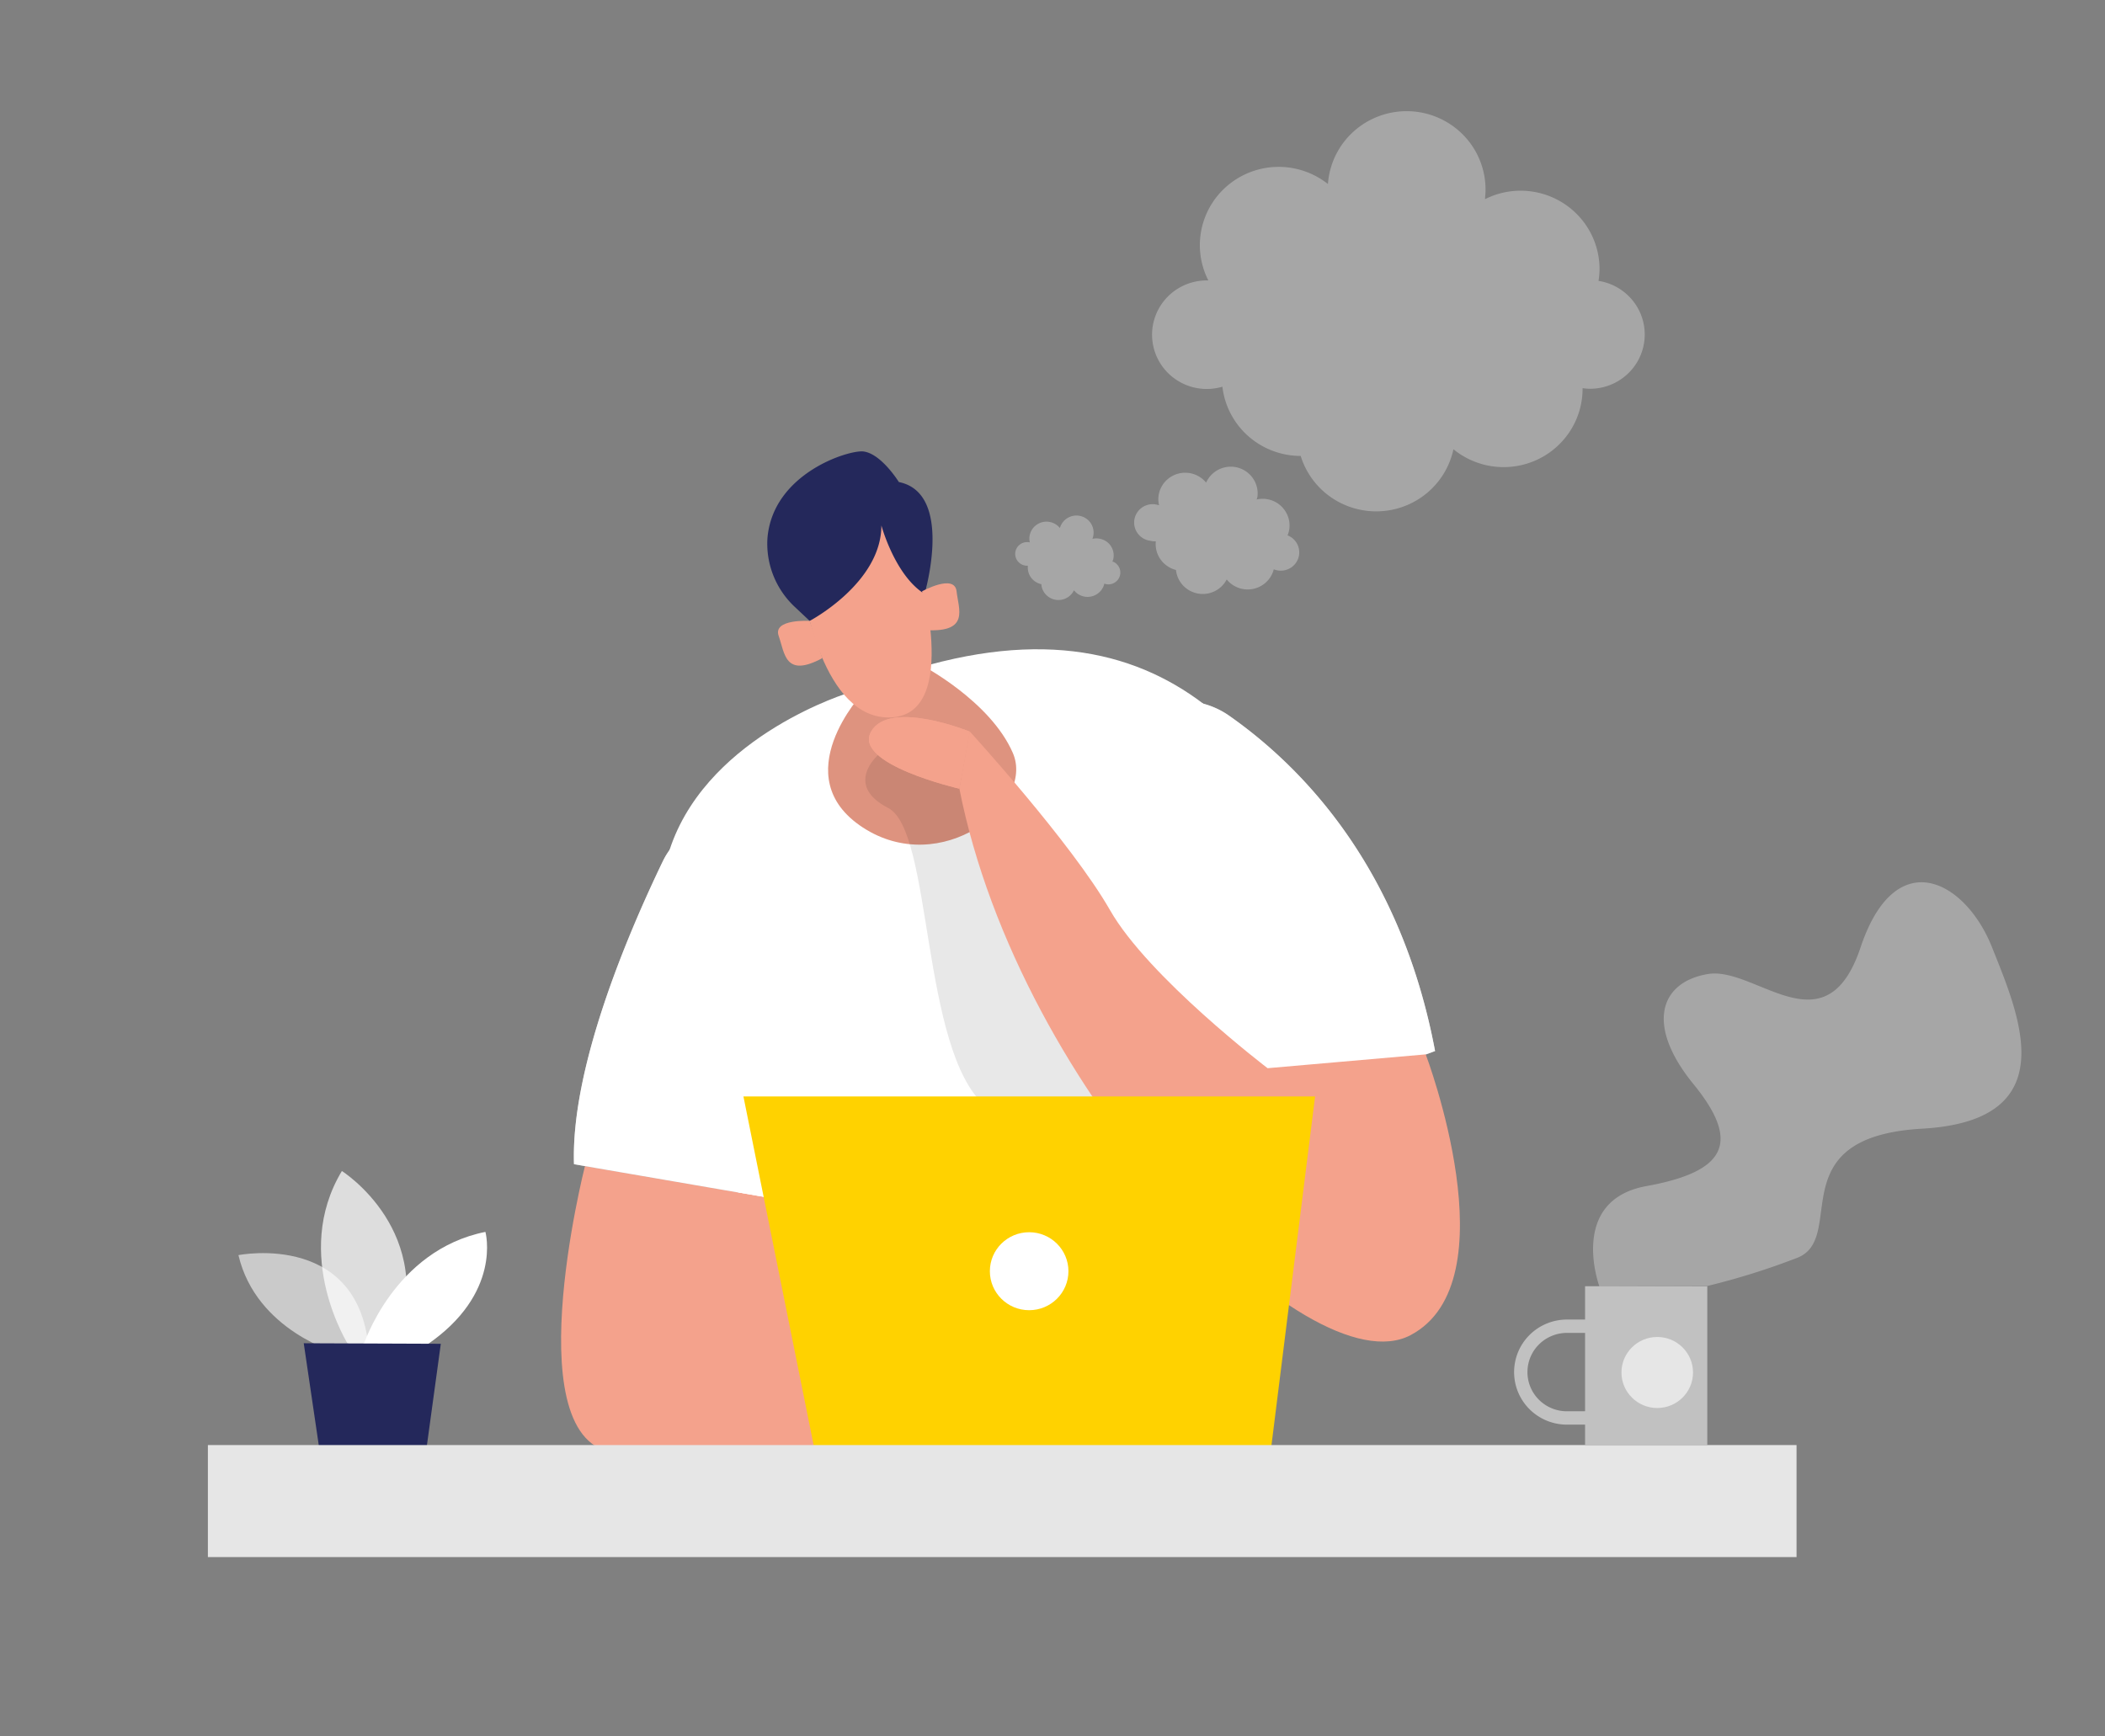 <svg width="320" height="264" fill="none" xmlns="http://www.w3.org/2000/svg"><rect width="100%" height="100%" fill="#808080" stroke="none"/><path d="M129.191 105.271s-21.043 6.303-27.127 23.142c-6.083 16.838-.593 48.212 23.825 67.274 24.417 19.062 63.282 3.958 63.282 3.958s26.698-35.799 15.46-61.6c-11.237-25.801-29.816-51.836-75.44-32.774z" fill="#fff"/><path d="M88.925 177.285S77.8 220.93 94.507 220.93c16.708 0 45.236-.629 45.236-.629l-21.473-37.972-29.345-5.044zm42.239-71.943s-11.871 12.707 0 20.462c11.871 7.755 26.237-3.451 22.802-11.337-3.436-7.887-13.783-13.287-13.783-13.287l-9.019 4.162z" fill="#F4A28C"/><path opacity=".09" d="M131.165 105.342s-11.871 12.707 0 20.462c11.871 7.755 26.237-3.451 22.802-11.337-3.436-7.887-13.784-13.287-13.784-13.287l-9.018 4.162z" fill="#000"/><path d="M100.734 131.001c-5.48 11.388-13.957 31.465-13.476 46l31.012 5.339s17.301-40.479.42-55.095a11.568 11.568 0 00-4.659-2.42 11.62 11.62 0 00-5.256-.116 11.57 11.57 0 00-4.762 2.212 11.456 11.456 0 00-3.279 4.08z" fill="#fff"/><path opacity=".54" d="M100.734 131.001c-5.48 11.388-13.957 31.465-13.476 46l31.012 5.339s17.301-40.479.42-55.095a11.568 11.568 0 00-4.659-2.42 11.62 11.62 0 00-5.256-.116 11.57 11.57 0 00-4.762 2.212 11.456 11.456 0 00-3.279 4.08z" fill="#fff"/><path d="M186.809 108.783c11.38 7.967 26.145 23.345 31.349 51.013l-28.343 10.465s-24.193-24.411-22.495-52.171c.142-2.18.866-4.283 2.097-6.094a12.385 12.385 0 014.908-4.211 12.48 12.48 0 0112.484.998z" fill="#fff"/><path opacity=".54" d="M186.809 108.783c11.38 7.967 26.145 23.345 31.349 51.013l-28.343 10.465s-24.193-24.411-22.495-52.171c.142-2.18.866-4.283 2.097-6.094a12.385 12.385 0 014.908-4.211 12.48 12.48 0 0112.484.998z" fill="#fff"/><path opacity=".58" d="M51.46 205.766s-12.494-3.38-15.214-14.941c0 0 19.356-3.877 19.908 15.956l-4.693-1.015z" fill="#fff"/><path opacity=".73" d="M52.995 204.538s-8.732-13.703-1.023-26.502c0 0 14.724 9.277 8.18 26.532l-7.157-.03z" fill="#fff"/><path d="M55.244 204.548s4.612-14.464 18.548-17.255c0 0 2.618 9.389-9.028 17.255h-9.52z" fill="#fff"/><path d="M46.174 204.223l2.536 17.204 15.95.061 2.352-17.184-20.838-.081z" fill="#24285B"/><path d="M122.125 89.843s2.802 19.843 13.426 19.224c10.623-.619 4.09-22.625 4.09-22.625s-1.432-11.165-7.741-11.165c-6.308 0-14.478.853-9.775 14.566z" fill="#F4A28C"/><path d="M120.93 92.37l2.157 2.03s10.9-5.745 10.9-14.515c0 0 2.045 7.593 6.564 10.414 0 0 4.52-15.306-3.906-17.011 0 0-2.689-4.344-5.409-4.649-2.208-.253-13.762 3.32-14.57 13.195-.124 1.96.194 3.924.932 5.747a13.185 13.185 0 003.332 4.789z" fill="#24285B"/><path d="M123.087 94.4s-5.644-.345-4.714 2.284c.931 2.629.931 6.445 6.636 3.38l-1.922-5.664z" fill="#F4A28C"/><path opacity=".09" d="M133.475 114.802s-5.245 4.547 1.544 8.038c6.79 3.492 4.918 36.723 14.755 45.32 9.836 8.597 25.757 3.959 25.757 3.959l-19.07-35.799-3.773-17.895-9.683-1.868-9.53-1.755z" fill="#000"/><path d="M140.173 89.903s4.938-2.74 5.245 0c.307 2.741 1.973 6.212-4.499 5.908l-.746-5.908zm7.239 21.326s-12.178-4.954-14.99 0c-2.812 4.953 13.415 8.678 13.415 8.678l1.575-8.678z" fill="#F4A28C"/><path d="M147.412 111.229s-12.178-4.953-14.99 0c-2.812 4.953 13.415 8.678 13.415 8.678l1.575-8.678z" fill="#F4A28C"/><path d="M216.737 160.304s13.129 34.581-2.331 42.701c-15.46 8.12-59.377-36.479-68.569-83.129l1.575-8.678s15.48 16.93 21.329 27.172c5.849 10.241 23.957 24.035 23.957 24.035l24.039-2.101z" fill="#F4A28C"/><path d="M123.935 220.94l-10.92-54.242h86.902l-6.953 55.622-69.029-1.38z" fill="#FFD200"/><path d="M156.451 199.199c3.298 0 5.971-2.654 5.971-5.928s-2.673-5.927-5.971-5.927-5.972 2.653-5.972 5.927c0 3.274 2.674 5.928 5.972 5.928z" fill="#fff"/><path d="M31.604 219.702h241.504v17.031H31.603v-17.031z" fill="#E6E6E6"/><path d="M240.961 195.555h18.579v24.228h-18.579v-24.228z" fill="#C1C1C1"/><path d="M244.734 201.635h-6.524c-1.863 0-3.65.734-4.967 2.042a6.948 6.948 0 00-.003 9.864 7.019 7.019 0 002.28 1.512c.853.35 1.767.529 2.69.528h6.554" stroke="#C1C1C1" stroke-width="2.03" stroke-miterlimit="10"/><path d="M251.932 214.069c3.004 0 5.44-2.418 5.44-5.4s-2.436-5.4-5.44-5.4c-3.004 0-5.44 2.418-5.44 5.4s2.436 5.4 5.44 5.4z" fill="#E6E6E6"/><path opacity=".38" d="M243.129 195.555s-4.796-13.053 7.157-15.225c11.953-2.172 14.499-6.506 7.158-15.499-7.342-8.993-5.113-15.499 2.157-16.737 7.27-1.239 17.935 11.814 23.242-4.06 5.306-15.875 15.93-10.211 19.989 0 4.06 10.21 11.248 26.329-10.623 27.567-21.872 1.238-11.248 16.676-19.039 19.65a108.465 108.465 0 01-13.569 4.253l-16.472.051zm-.123-152.86c.098-.59.149-1.187.153-1.785 0-3.16-1.264-6.192-3.516-8.426a12.048 12.048 0 00-8.488-3.49 11.922 11.922 0 00-5.399 1.288c0-.426.072-.852.072-1.289a11.856 11.856 0 00-3.269-8.354 12.03 12.03 0 00-8.212-3.725 12.046 12.046 0 00-8.502 3.016 11.874 11.874 0 00-3.974 8.048 12.041 12.041 0 00-7.53-2.606 12.04 12.04 0 00-7.51 2.662 11.882 11.882 0 00-4.165 6.75 11.815 11.815 0 001.025 7.851h-.235a8.37 8.37 0 00-3.46.745 8.315 8.315 0 00-2.833 2.106 8.237 8.237 0 00-1.693 3.086 8.193 8.193 0 00.997 6.794 8.287 8.287 0 002.51 2.477 8.357 8.357 0 006.851.95 11.867 11.867 0 003.932 7.513 12.035 12.035 0 007.97 3.013 11.912 11.912 0 004.554 6.246 12.065 12.065 0 007.452 2.17 12.053 12.053 0 007.231-2.812 11.905 11.905 0 003.984-6.619 12.082 12.082 0 0012.75 1.576 11.971 11.971 0 005.015-4.395 11.856 11.856 0 001.867-6.377v-.09c.393.055.789.086 1.186.09a8.349 8.349 0 005.62-2.218 8.229 8.229 0 002.618-5.412 8.212 8.212 0 00-1.77-5.741 8.325 8.325 0 00-5.221-3.03l-.01-.011zm-47.25 38.642a3.79 3.79 0 00.184-.579 4.022 4.022 0 00-.075-2.017 4.061 4.061 0 00-1.044-1.732 4.103 4.103 0 00-3.789-1.072c.052-.135.093-.274.123-.416a4.034 4.034 0 00-.655-2.758 4.089 4.089 0 00-2.313-1.662 4.117 4.117 0 00-2.844.246 4.074 4.074 0 00-1.99 2.032 4.086 4.086 0 00-1.838-1.282 4.118 4.118 0 00-4.214.944 4.047 4.047 0 00-1.105 1.942 3.874 3.874 0 000 1.817h-.082a2.83 2.83 0 00-2.274.218 2.797 2.797 0 00-1.36 1.823 2.762 2.762 0 00.452 2.223 2.82 2.82 0 001.965 1.156c.264.069.537.093.808.071a4.034 4.034 0 00.713 2.75 4.09 4.09 0 002.354 1.615c.089.871.46 1.691 1.057 2.336a4.118 4.118 0 004.813.9 4.076 4.076 0 001.84-1.795 4.093 4.093 0 001.825 1.288 4.119 4.119 0 004.21-.907 4.06 4.06 0 001.123-1.924c.122.051.249.092.378.122.694.175 1.429.08 2.055-.267a2.788 2.788 0 001.308-1.595 2.759 2.759 0 00-.154-2.051 2.796 2.796 0 00-1.532-1.385l.061-.041zm-26.636 4.07c0-.122.082-.243.113-.375a2.568 2.568 0 00-1.023-2.693 2.612 2.612 0 00-.93-.413 2.555 2.555 0 00-1.207 0 2.03 2.03 0 00.082-.264 2.577 2.577 0 00-.245-1.968 2.609 2.609 0 00-1.575-1.22 2.625 2.625 0 00-1.982.244 2.593 2.593 0 00-1.229 1.563 2.609 2.609 0 00-1.171-.824 2.626 2.626 0 00-2.694.599c-.347.34-.592.77-.705 1.24a2.476 2.476 0 000 1.168 1.823 1.823 0 00-1.99.868 1.782 1.782 0 00.286 2.139 1.809 1.809 0 001.407.535c-.07.637.1 1.277.478 1.796.378.52.936.881 1.567 1.015.04.572.27 1.114.654 1.541a2.626 2.626 0 003.133.584c.514-.26.926-.683 1.172-1.2a2.62 2.62 0 002.635.945 2.625 2.625 0 001.28-.694c.352-.347.597-.787.707-1.267l.245.081a1.813 1.813 0 002.1-1.216 1.78 1.78 0 00-.081-1.292 1.804 1.804 0 00-.935-.902l-.092.01z" fill="#E6E6E6"/></svg>